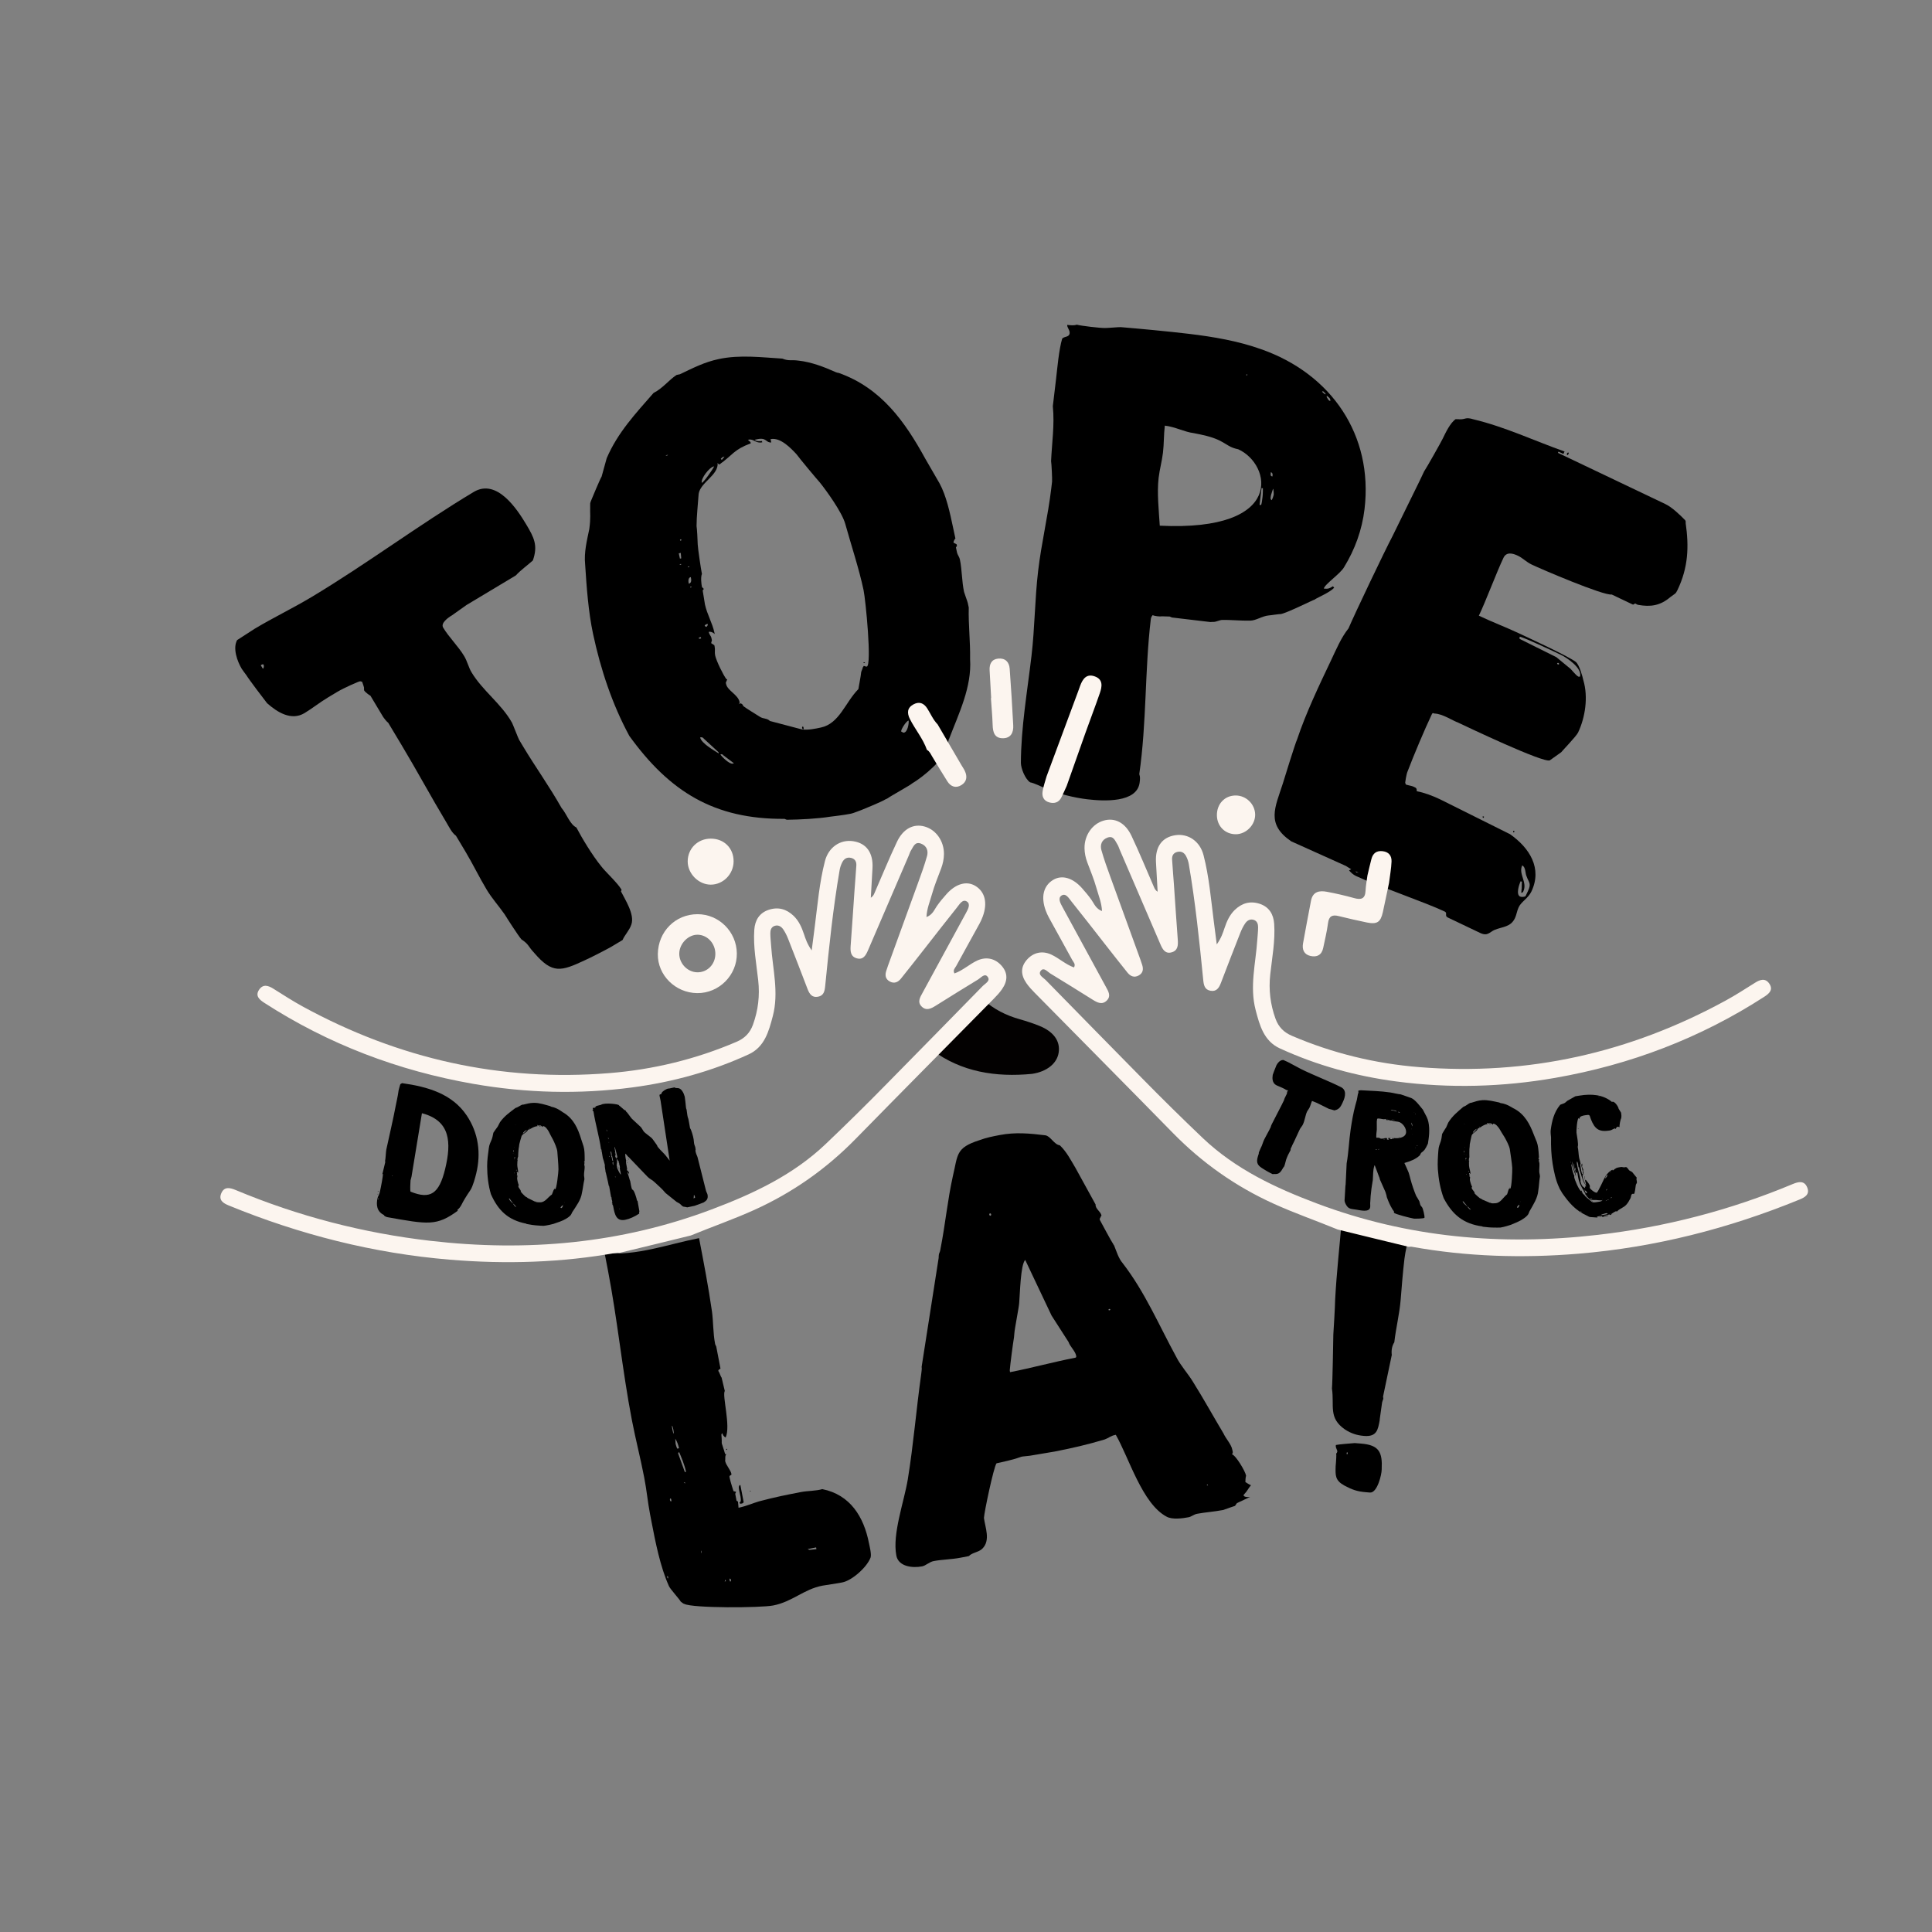 <?xml version="1.0" encoding="utf-8"?>
<!-- Generator: Adobe Illustrator 26.3.1, SVG Export Plug-In . SVG Version: 6.00 Build 0)  -->
<svg version="1.1" id="Calque_1" xmlns="http://www.w3.org/2000/svg" xmlns:xlink="http://www.w3.org/1999/xlink" x="0px" y="0px"
	 viewBox="0 0 532.35 532.35" style="enable-background:new 0 0 532.35 532.35;" xml:space="preserve">
<rect x="0" y="0" width="532.35" height="532.35" fill="#808080" stroke="none"/>
<style type="text/css">
	.st0{fill:#FCF5EF;}
	.st1{clip-path:url(#SVGID_00000036249261830761898640000014010910507511219903_);fill:#EA5328;}
	.st2{clip-path:url(#SVGID_00000036249261830761898640000014010910507511219903_);}
	.st3{clip-path:url(#SVGID_00000003091231158790797680000001418730825864678034_);fill:#EA5328;}
	.st4{clip-path:url(#SVGID_00000003091231158790797680000001418730825864678034_);}
	.st5{fill:#EA5328;}
	.st6{fill:#030101;}
	.st7{clip-path:url(#SVGID_00000095332551566119140780000014524605789489889468_);fill:#EA5328;}
	.st8{clip-path:url(#SVGID_00000098929201615180625070000015688757105707131795_);fill:#EA5328;}
	.st9{clip-path:url(#SVGID_00000098929201615180625070000015688757105707131795_);}
	.st10{clip-path:url(#SVGID_00000098929201615180625070000015688757105707131795_);fill:#FCF5EF;}
	.st11{stroke:#000000;stroke-miterlimit:10;}
</style>
<g>
	<path d="M139.07,251.97c-1.6-2.3-3.51-4.41-4.95-6.8c-2.11-3.51-3.8-7.06-5.9-10.57l-2.58-4.31c-1.15-0.83-1.85-2.36-2.62-3.64
		c-4.31-7.19-8.1-14.24-12.41-21.43l-3.64-6.07c-0.35-0.22-1.18-1.25-1.37-1.56l-3.54-5.91c-0.25-0.06-1.5-1.05-1.69-1.37
		c-0.1-0.16-0.06-0.83-0.06-0.83c-0.13-0.58-0.54-1.63-0.54-1.63l-0.51-0.13c-0.26-0.06-4.53,1.85-6.29,2.9l-2.55,1.53
		c-2.24,1.34-4.44,3.09-6.51,4.34c-3.67,2.2-7.53-0.26-10.31-2.72c-0.93-1.18-5.01-6.55-5.78-7.82c-0.1-0.16-0.92-1.18-1.21-1.66
		c-1.24-2.08-2.52-5.65-1.27-7.92c0.8-0.48,4.06-2.65,4.85-3.13c5.11-3.06,10.51-5.65,15.62-8.71
		c15.33-9.19,29.54-19.88,44.71-28.97c6.39-3.83,11.97,4.76,14.46,8.91c2.2,3.67,3.29,5.84,1.85,9.96
		c-1.41,1.28-3.39,2.68-4.69,4.12l-13.57,8.14c-0.32,0.19-3.64,2.62-3.96,2.81c-1.12,0.67-3.26,2.17-2.49,3.45
		c1.63,2.71,4.15,5.11,5.78,7.83c0.86,1.44,1.24,3.16,2.01,4.44c3.06,5.11,8.27,8.72,11.17,13.92c0.19,0.32,1.75,4.37,1.95,4.69
		l1.05,1.76c3.54,5.91,7.18,10.89,10.66,17.05c1.37,1.56,2.27,4.5,4.08,5.37c1.56,2.97,4.34,7.6,6.83,10.67
		c1.12,1.5,4.44,4.5,5.58,6.42c0.1,0.16-0.13,0.51-0.13,0.51c1.18,2.33,3.83,6.39,2.87,9.13c-0.54,1.63-1.79,2.81-2.43,4.28
		l-3.19,1.91c-0.8,0.48-5.94,3.13-7.15,3.64c-6.61,3.09-8.97,3.86-14.01-2.02c-1.82-1.95-1.34-2.24-3.54-3.74
		C142.77,257.78,139.74,253.08,139.07,251.97z M72.43,184.26c0.32-0.19,0.35-0.86,0.16-1.18c0,0-0.26-0.06-0.42,0.03l-0.32,0.19
		L72.43,184.26z"/>
	<path d="M173.41,202.78c-4.71-8.7-7.9-18.3-10-28.13c-1.28-6.01-1.77-12.76-2.18-19.14c-0.34-3.35,0.5-6.58,1.15-9.76
		c0.43-3.33,0.17-3.65,0.24-6.9c-0.04-0.18,0.21-0.81,0.21-0.81c0.25-0.62,2.51-6.06,2.94-6.72l1.4-5.06
		c3.05-7.12,8.02-12.37,12.91-17.98c2.58-1.31,4.19-3.56,6.36-4.97l0.91-0.19c3.63-1.73,6.71-3.34,10.72-4.19
		c5.83-1.24,11.9-0.45,17.49-0.12c1.87,0.74,2.34,0.26,4.5,0.56c3.51,0.39,7.03,1.74,10.19,3.16c0,0,0.62,0.25,0.81,0.21
		c11.74,4.16,18.28,13.42,23.89,23.64l3.92,6.78c1.87,3.41,2.88,8.14,3.73,12.15l0.66,3.09c-0.18,0.04-0.57,0.88-0.53,1.07
		c0.04,0.18,0.84,0.39,0.88,0.57l0.08,0.36l-0.29,0.44l0.27,1.27c0.19,0.91,0.64,1.2,0.83,2.11c0.58,2.73,0.51,5.98,1.14,8.89
		c0.08,0.36,0.95,2.65,1.02,3.02l0.27,1.27c-0.12,4.78,0.45,9.23,0.37,14.2c0.5,7.7-3.09,14.94-5.78,21.98
		c-0.18,0.04-0.38,1.79-0.63,2.42c-0.65,3.18-6.47,8.04-9.51,9.83c-0.47,0.48-6.09,3.58-6.74,4.1c0,0-0.51,0.3-0.69,0.34
		c-0.83,0.56-5.55,2.52-6.61,2.93c-0.18,0.04-2.11,0.83-2.65,0.95l-0.36,0.08c-1.64,0.35-5.54,0.8-5.54,0.8
		c-3.5,0.56-8.21,0.8-12,0.85l-0.62-0.25C196.78,225.78,184.49,218.12,173.41,202.78z M198.05,207.61l-0.08-0.36
		c0,0-2.85-2.63-4.03-3.71c-0.26-0.33-0.48-0.47-1.03-0.35C193.27,204.83,196.72,206.75,198.05,207.61z M187.34,155.65l0.36-0.08
		l-0.04-0.18l-0.36,0.08L187.34,155.65z M201.88,210.41l0.36-0.08l-2.95-2.23c-0.04-0.18-0.44-0.29-0.44-0.29l-0.36,0.08
		C198.79,208.41,200.97,210.61,201.88,210.41z M187.35,153.93l0.36-0.08l-0.13-1.5l-0.55,0.12L187.35,153.93z M192.64,176.03
		l0.55-0.12l-0.08-0.36l-0.55,0.12L192.64,176.03z M189.78,160.84c0.91-0.19,0.68-1.29,0.56-1.83
		C189.61,159.16,189.62,160.11,189.78,160.84z M187.4,148.78c0.08,0.36,0.26,0.32,0.36-0.08
		C187.72,148.52,187.18,148.64,187.4,148.78z M190.19,161.89l0.36-0.08l-0.04-0.18l-0.36,0.08L190.19,161.89z M189.58,156.31
		l0.36-0.08l-0.04-0.18l-0.36,0.08L189.58,156.31z M183.78,125.57l0.32-0.26l-0.73,0.16L183.78,125.57z M194.61,172.75
		c0.32-0.26,0.47-0.48,0.39-0.84c-0.36,0.08-0.73,0.16-0.83,0.56L194.61,172.75z M221,201c1.75,0.2,3.58-0.19,5.21-0.54
		c5.1-1.09,6.7-6.95,10.31-10.58c0.07-0.58,0.72-3.77,0.75-4.54c-0.04-0.18,0.5-1.25,0.46-1.43l0.29-0.44c0,0,0.62,0.25,0.81,0.21
		c1.46-0.31-0.31-18.4-0.89-21.13c-1.24-5.83-3.37-12.22-5.02-18.15c-0.88-3.24-5.19-9.17-7.01-11.45
		c-0.74-0.79-5.86-6.94-6.42-7.77c-1.48-1.59-4.44-4.76-7.17-4.18l0.19,0.91c-1.49,0.13-1.26-1.44-3.81-0.9l-0.73,0.16
		c0.3,0.51,1.61,0.42,1.98,0.34l0.08,0.36c-1.82,0.39-2.31-1.03-3.77-0.72l-0.18,0.04l0.7,0.61l0.08,0.36
		c-4.76,1.78-4.85,3.13-8.65,5.84c-0.22-0.14-0.44-0.29-0.48-0.47c0.34,3.35-4.75,5.39-5.22,8.54c-0.18,2.7-0.58,6.21-0.58,8.88
		c0.12,0.55,0.31,4.12,0.32,5.07c0.05,1.13,0.89,6.85,1.16,8.13c-0.39,0.84-0.15,2.89,0.01,3.61l0.48,0.47
		c0.04,0.18-0.29,0.44-0.29,0.44c0.16,0.73,0.48,3.13,0.63,3.86c0.58,2.73,2.04,5.09,2.62,7.82l0.08,0.36
		c-0.48-0.47-1.1-0.72-1.65-0.6c0.19,0.91,0.6,1.01,0.75,1.74l0.12,0.55l-0.21,0.81l0.88,0.57l0.08,0.36
		c0.19,0.91-0.05,1.53,0.14,2.44c0.35,1.64,2.34,5.59,3.11,6.57c0,0,0.18-0.04,0.22,0.14l-0.14,0.22l-0.25,0.62l0.08,0.36
		c0.39,1.82,3.29,2.92,3.71,4.92l0.04,0.18l-0.29,0.44c0.47-0.48,1.13-0.05,1.25,0.49c0.7,0.61,3.98,2.58,4.64,3.01
		c0.88,0.57,1.98,0.34,2.72,1.13L221,201z M193.37,133.04c0.55-0.12,3.02-3.69,3.41-4.53l-0.18,0.04
		C195.5,128.78,193.09,131.77,193.37,133.04z M198.87,126.73l0.76-0.92l-0.36,0.08c-0.18,0.04-0.65,0.52-0.65,0.52L198.87,126.73z
		 M221.37,200.92c-0.36,0.08-0.52-0.65-0.16-0.73C221.39,200.16,221.55,200.88,221.37,200.92z M238.22,182.67
		c-0.36,0.08-0.44-0.29-0.04-0.18C238.36,182.45,238.4,182.63,238.22,182.67z M248.36,201.63c0.18-0.04,0.44,0.29,0.62,0.25
		l0.18-0.04c0.91-0.19,1.35-2.57,1.2-3.3c-0.73,0.16-2.12,2.55-2.04,2.91L248.36,201.63z M250.53,197.55
		c0.04,0.18,0.22,0.14,0.18-0.04C250.86,197.29,250.49,197.37,250.53,197.55z M251.24,195.5l0.18-0.04l-0.08-0.36l-0.18,0.04
		L251.24,195.5z"/>
	<path d="M289.67,134.57l0.22-1.85c0.07-0.55-0.15-5.08-0.27-5.66c0.22-5.03,1-10,0.48-15.13l0.9-7.58
		c0.31-2.59,0.76-7.97,1.68-11.05c0.64-0.67,1.91-0.34,2.05-1.45c0.11-0.92-0.75-1.59-0.66-2.33c0.92,0.11,1.85,0.22,2.63-0.06
		c1.09,0.32,6.45,0.95,7.77,0.92c0.37,0.04,3.97-0.28,4.34-0.24c5.2,0.43,12.98,1.16,18.72,1.84c6.84,0.81,13.64,1.99,19.93,4.23
		c19.44,6.8,30.94,23.72,28.53,44.05c-0.68,5.73-2.63,11.12-5.64,16.02c-0.96,1.76-5.44,4.79-5.57,5.9c1.11,0.13,1.5-0.01,2.51-0.64
		l0.33,0.41c-1.28,1.35-4.23,2.5-5.45,3.29c-0.19-0.02-7.76,3.77-9.28,3.96c-0.37-0.04-3.04,0.39-3.23,0.37
		c-1.89,0.15-3.55,1.45-5.23,1.44c-2.63,0.06-5.41-0.26-7.85-0.18c-0.19-0.02-1.75,0.54-1.94,0.52c-0.19-0.02-1.13,0.05-1.13,0.05
		l-10.54-1.25c-0.19-0.02-0.53-0.25-0.72-0.27c-0.19-0.02-1.87-0.03-2.06-0.06c-0.58,0.12-2.06-0.06-2.59-0.31
		c-0.44,0.51-0.48,0.88-0.52,1.25c-1.66,14.05-1.11,28.36-3.16,42.55c0.28,0.78,0.22,1.34,0.11,2.26
		c-0.68,5.73-9.99,5.19-14.42,4.67c-3.7-0.44-7.7-1.47-11.29-2.83c-0.35-0.23-3.54-1.73-4.47-1.84c-1.39-0.91-2.54-3.86-2.55-5.36
		c0.03-9.74,1.79-19.85,2.92-29.46c0.92-7.76,0.91-15.64,1.83-23.4C286.95,149.62,288.75,142.33,289.67,134.57z M319.57,144.85
		c34.86,1.69,30.69-16.99,21.61-21.06c-2.38-0.47-2.85-1.27-5.33-2.5c-2.13-1-4.51-1.47-6.89-1.94c-2.59-0.31-5.05-1.72-8-2.07
		c-0.31,2.59-0.22,5.03-0.51,7.44c-0.28,2.4-0.92,4.58-1.2,6.98C318.77,135.76,319.31,140.7,319.57,144.85z M343.43,103.25
		c-0.04,0.37,0.14,0.39,0.19,0.02C343.82,103.11,343.45,103.06,343.43,103.25z M347.06,139.11l0.37,0.04
		c0.19,0.02,0.36-1.46,0.4-1.83l0.07-0.55c0.09-0.74,0.08-2.24,0.08-2.24l-0.37-0.04L347.06,139.11z M350.61,131.28l0.02-0.19
		c0.04-0.37,0.09-0.74-0.45-0.99l-0.04,0.37C350.1,130.84,350.05,131.21,350.61,131.28z M350.4,137.82
		c0.23-0.35,0.52-1.25,0.55-1.44c0.04-0.37-0.01-1.5-0.17-1.71c-0.02,0.19-0.57,1.62-0.61,1.99l-0.04,0.37
		C350.09,137.22,350.05,137.59,350.4,137.82z M365.1,108.62l0.19,0.02c0.02-0.18-0.49-0.62-0.49-0.62s-0.16-0.21-0.35-0.23
		c0,0-0.02,0.18-0.21,0.16C364.42,107.98,364.91,108.6,365.1,108.62z M366.56,110.48c0.09-0.74-0.44-0.99-0.96-1.43l-0.04,0.37
		C365.89,109.84,366.01,110.42,366.56,110.48z"/>
	<path d="M355.78,231.82c-7-4.78-4.42-9.33-2.3-15.94c0.39-1.26,3.37-10.97,3.93-12.15c2.44-7.29,6.05-14.85,9.41-21.91
		c1.36-2.86,2.72-6.13,4.75-8.67c1.67-3.94,10.09-21.59,12.1-25.37c0.56-1.18,6.9-14.04,7.38-15.04l1.36-2.86
		c0.65-0.93,4.68-8.08,5.16-9.09c0.72-1.51,2.08-4.37,3.56-5.31c0.17,0.08,0.83-0.02,1,0.06c1.83,0.05,1.57-0.7,3.91,0.01
		c8.7,2.09,16.6,5.85,25.06,8.86l-0.32,0.67l-1.34-0.64l-0.16,0.34l29.58,14.1c1.85,0.88,3.97,2.92,5.5,4.48l0.09,0.25
		c0,0,0.09,0.25,0.01,0.42c0.96,6.64,0.73,12.31-2.23,18.53c-0.56,1.18-0.65,0.93-1.96,1.95c-2.79,2.38-5.45,2.77-8.87,2.16
		c-0.92-0.23-0.51-0.66-1.42-0.06l-5.88-2.8c-2.24,0.37-19.54-7.04-22.05-8.25c-1.51-0.72-2.45-1.79-3.79-2.43
		c-1.51-0.72-3.19-1.11-3.99,0.57c-1.92,4.03-4.85,11.92-6.78,15.95c3.7,1.76,7.72,3.27,11.42,5.03c2.52,1.2,13.02,6,15.3,7.71
		c1.02,0.9,1.82,3.96,2.09,5.12c1.34,4.56,0.52,10.15-1.48,14.35c-0.48,1.01-4.57,5.25-4.65,5.42l-3.12,2.22
		c-1.65,0.86-22.99-9.31-25.18-10.35c-1.59-0.55-4.38-2.5-6.63-2.54c-0.5-0.24-0.58-0.07-0.74,0.26
		c-1.92,4.03-5.03,11.42-6.62,15.61c-0.4,0.84-0.69,3.18-0.69,3.18l0.17,0.5c0.34,0.16,1.67,0.39,2.01,0.55l0.5,0.24
		c0.34,0.16,0.5,0.24,0.52,1.07c2.09,0.38,4.52,1.33,6.2,2.13l0.34,0.16c1.68,0.8,17.48,8.75,19.16,9.55
		c5.4,3.81,8.92,9.41,5.88,15.79c-0.88,1.85-2.78,2.8-3.5,4.31c-0.48,1.01-0.62,2.18-1.03,3.02c-1.2,2.52-3.37,2.31-5.68,3.27
		c-1.32,0.61-1.88,1.78-3.9,0.82l-8.91-4.25c-1.01-0.48-0.02-1.25-0.86-1.65c-5.21-2.48-19.38-7.38-24.42-9.78
		c-0.84-0.4-1.26-0.81-1.95-1.55l0.58-0.34c-0.34-0.16-1.26-0.81-1.43-0.89L355.78,231.82z M373.76,240.39l0.58,0.07l-0.84-0.4
		L373.76,240.39z M431.89,125.39c-0.34-0.16-0.02-0.83,0.32-0.67C432.38,124.8,432.05,125.47,431.89,125.39z M418.68,176.02
		c0.17,0.08,9.83,4.89,10.17,5.06l3.55,2.93c0.5,0.24,1.7,2.05,2.55,2.45l0.41-0.01c0.71-2.34-3.68-5.26-5.19-5.98
		c-1.18-0.56-10.08-4.81-11.42-5.03C418.67,175.6,418.76,175.85,418.68,176.02z M408.53,225c0.08-0.17,0.58,0.07,0.34,0.16
		C408.71,225.5,408.54,225.42,408.53,225z M429.05,182.82c0.09,0.25,0.26,0.33,0.5,0.24C429.72,182.72,429.21,182.48,429.05,182.82z
		 M416.93,229.01c0.08-0.17,0.58,0.07,0.34,0.16C417.11,229.5,416.94,229.42,416.93,229.01z M418.85,247.04
		c0.34,0.16,1.17,0.14,1.5-0.11l0.64-1.34c1.04-2.19,0.29-2.34-0.33-4.07c-0.43-0.82-0.21-2.58-1.22-3.06
		c-1.12,2.35,1.5,4.64,0.3,7.16l-0.08,0.17c0,0-0.33,0.26-0.5,0.18c0.08-0.17,0.06-1,0.14-1.17c-0.01-0.42,0.05-1.83,0.05-1.83
		l-0.34-0.16C418.54,243.8,417.68,246.48,418.85,247.04z"/>
	<path d="M369.74,335.95c-0.61,7.34-1.45,14.66-1.84,22.02c-0.05,2.3-0.46,9.19-0.51,9.73c-0.05,2.3-0.2,12.74-0.38,14.9
		c0.7,4.81-1.05,8.06,3.58,11.28c1.68,1.08,3.26,1.62,5.29,1.78c3.51,0.28,3.8-1.73,4.28-4.27c0.01-0.14,0.02-0.27,0.03-0.4
		c0.03-0.4,0.59-4.02,0.64-4.56c0.21-0.93,0.47-0.78,0.26-1.61l2.41-11.48c-0.17-1.24,0.07-2.57,0.69-3.47
		c0.46-4.03,1.45-7.89,1.76-11.8c0.3-3.78,0.59-7.42,1.03-11.18c0.28-2.25,0.82-4.27,1.25-6.45
		C381.68,340.16,375.26,339.01,369.74,335.95z"/>
	<path d="M375.04,397.77l-1.75-0.14c-0.82,0.07-4.37,0.33-5.2,0.53l-0.02,0.27c-0.04,0.54,0.45,1.12,0.42,1.53
		c-0.01,0.14-0.18,0.53-0.31,0.52c0.1,0.42-0.05,2.3-0.07,2.57c-0.02,0.27-0.05,0.67-0.08,0.94c-0.07,2.57-0.18,3.92,2.42,5.35
		c2.08,1.12,3.53,1.64,5.96,1.83c0.41,0.03,0.81,0.06,1.08,0.09c2.02,0.16,3.25-5.03,3.23-6.39
		C380.95,400.14,380.02,398.17,375.04,397.77z M371.14,400.71c-0.13-0.01-0.09-0.55,0.04-0.54
		C371.45,400.19,371.41,400.73,371.14,400.71z"/>
	<g>
		<path d="M203.75,414.07c0.03,0.16,0.23,0.29,0.39,0.26l0.33-0.06c0.16-0.03,0.47-0.26,0.43-0.42l-0.9-4.68
			C202.68,409.43,205.01,413.49,203.75,414.07z"/>
		<path d="M239.44,425.23c-1.4-7.25-5.17-13.38-12.86-14.91c-1.79,0.52-4.04,0.45-5.86,0.8c-3.98,0.77-6.96,1.35-11.54,2.56
			c-1.79,0.52-3.69,1.38-5.68,1.77c-0.06-0.32-0.08-1.32-0.15-1.65c0,0-0.23-0.29-0.39-0.26l-0.37-1.93l0.24-0.55l-0.72-0.19
			c0,0-0.83-2.52-1.05-3.64l-0.06-0.32c-0.09-0.48,0.63-0.29,0.54-0.77c-0.22-1.13-1.49-2.39-1.71-3.52l-0.03-0.16
			c0.13-0.19-0.12-1.49,0.35-1.74l-0.36-0.1c0,0-0.54-1.9-0.89-2.84l-0.03-0.16c0.04-0.68-0.07-2.16-0.1-2.32
			c0,0,0.1-0.35,0.27-0.38c0.06,0.32,0.35,0.94,0.91,1.16c1.46-3.13-1.02-11.51-0.24-12.83c-0.09-0.48-0.79-3.19-0.88-3.68
			c-0.2-0.13-0.64-1.55-0.84-1.68l-0.06-0.32c0.13-0.19,0.6-0.45,0.6-0.45l-1.18-6.13c0,0-0.26-0.45-0.29-0.61l-0.03-0.16
			c-0.56-2.9-0.46-5.93-0.85-8.86c-0.99-6.83-2.28-13.59-3.56-20.2c-8.62,1.68-17.28,4.97-26.03,4.1l0.89,4.59
			c2.68,13.86,4,27.82,6.65,41.53c1.03,5.32,2.39,10.57,3.38,15.73c0.69,3.55,0.98,6.84,1.6,10.06c0.12,0.64,0.22,1.13,0.34,1.77
			c1.15,5.97,2.46,12.74,4.88,18.12c0.32,0.77,2.93,3.61,3.22,4.23c0.2,0.13,0.82,0.68,0.98,0.64c2.3,1.23,21.03,1.12,24.51,0.45
			c5.31-1.03,8.42-4.47,13.56-5.46c0.5-0.1,4.34-0.67,4.67-0.74l0.83-0.16c2.65-0.51,6.77-4.15,7.79-6.86
			C240.2,428.26,239.53,425.72,239.44,425.23z M184.04,434.93c-0.16,0.03-0.32-0.77-0.12-0.64
			C184.08,434.26,184.18,434.74,184.04,434.93z M184.93,413.69c-0.33,0.06-0.49-0.74-0.16-0.81
			C184.94,412.85,185.09,413.66,184.93,413.69z M185.62,395c-0.11,0.35-0.67-2.55-0.41-2.1C185.41,393.03,185.72,394.64,185.62,395z
			 M186.21,398.06l-0.06-0.32c-0.03-0.16-0.05-1.16-0.08-1.32c0.49,0.74,0.87,1.84,1.03,2.64l-0.5,0.1
			C186.59,399.16,186.27,398.38,186.21,398.06z M188.4,408.5l0.33-0.06l0.06,0.32L188.4,408.5z M188.7,405.61l-1.86-5.16l0.27-0.38
			c0.61,1.39,1.57,3.71,1.92,5.48L188.7,405.61z M193.23,427.3l0.12,0.64C193.19,427.98,193.04,427.18,193.23,427.3z M199.68,435.76
			l0.24-0.55l0.09,0.48L199.68,435.76z M201.24,435.79c-0.16,0.03-0.32-0.77-0.16-0.81C201.41,434.92,201.57,435.73,201.24,435.79z
			 M223.11,427.05c-0.16,0.03-0.56-0.22-0.56-0.22l2.32-0.45l0.09,0.48C224.63,426.92,223.27,427.02,223.11,427.05z"/>
		<path d="M193.87,437.72c0.16-0.03,0.1-0.36-0.06-0.32C193.64,437.43,193.73,437.91,193.87,437.72z"/>
		<path d="M192.84,427.04c0.16-0.03,0.13-0.19-0.03-0.16C192.45,426.79,192.51,427.11,192.84,427.04z"/>
		<path d="M200.25,399.53c-0.16,0.03-0.23-0.29-0.06-0.32C200.35,399.17,200.42,399.49,200.25,399.53z"/>
		<path d="M206.76,410.98c-0.17,0.03-0.23-0.29-0.03-0.16C206.89,410.79,206.93,410.95,206.76,410.98z"/>
		<path d="M307.12,395.43c-0.99,0.19-1.73,0.84-2.69,1.19c-4.55,1.38-9.16,2.44-13.8,3.34c-1.16,0.22-5.83,0.96-6.83,1.15
			c-0.33,0.06-1.69,0.16-2.02,0.22l-0.33,0.06l-1.13,0.38c-0.8,0.32-4.75,1.25-5.74,1.44c-0.81,1.16-3.4,13.53-3.46,15.05
			c0.33,2.61,1.88,6.16-0.43,8.45c-1,1.03-2.73,1.03-3.73,2.06l-2.32,0.45c-2.49,0.48-5.07,0.48-7.39,0.93
			c-1.16,0.22-2.17,1.26-3.16,1.45c-2.65,0.51-6.52,0.09-7.11-2.97c-1.15-5.97,2.13-14.79,3.16-21.01
			c1.57-9.67,2.32-19.18,3.69-28.97c0.04-0.68,0.25-1.39,0.12-2.03l4.69-30.01c0.02-1.68,0.31-1.06,0.53-2.61
			c1.3-6.61,1.91-13.25,3.38-19.89c1.43-5.96,0.72-7.83,7.36-9.95c1.93-0.71,3.59-1.03,5.58-1.41c4.31-0.83,8.34-0.44,12.57,0.08
			c1.42,0.23,2.39,2.55,3.97,2.75c1.9,1.81,3.03,4.1,4.29,6.19l5.57,10.13c-0.11,1.19,1.4,1.9,1.62,3.03l-0.13,0.19l-0.37,0.74
			l0.06,0.32c0.52,0.9,2.98,5.61,3.69,6.64c0.03,0.16,0.23,0.29,0.26,0.45c0.64,1.55,1.18,3.45,2.29,4.74
			c6.19,8,10.02,17.13,14.81,25.9c1.13,2.29,3.32,4.71,4.58,6.81c2.99,4.77,5.64,9.61,8.43,14.26c0.61,1.39,2.11,2.94,2.4,4.39
			c0.06,0.32,0.35,0.94-0.08,1.35c1.09,0.29,3.65,4.65,3.87,5.78l0.03,0.16c-0.13,0.19-0.22,1.55-0.19,1.71
			c0.2,0.13,1.18,0.77,1.54,0.87c-0.98,1.19-0.78,1.32-1.92,2.55l-0.14,0.19c0.12,0.64,1.48,0.55,1.82,0.49l-3.63,1.7l-0.54,0.77
			c-0.17,0.03-2.26,0.77-3.22,1.12l-0.17,0.03c-2.32,0.45-4.87,0.61-7.02,1.02c-0.99,0.19-1.56,0.8-2.39,0.96
			c-1.66,0.32-4.51,0.7-6.05-0.17c-6.71-3.55-10.36-16.23-13.99-22.55L307.12,395.43z M278.31,378.09
			c6.13-1.19,11.84-2.79,17.98-3.98c0.33-0.06,0.27-0.39,0.24-0.55c-0.25-1.29-1.69-2.52-2.1-3.78l-4.68-7.29l-7.26-15.32
			c-1.3,1.26-1.44,9.48-1.66,11.86c-0.01,0.84-1.31,7.44-1.32,8.28l-0.11,1.19c-0.25,1.39-1.08,7.74-1.17,9.09L278.31,378.09z
			 M272.91,334.98c0.33-0.06,0.21-0.71-0.12-0.64C272.45,334.4,272.58,335.05,272.91,334.98z M305.45,360.97
			c0.2,0.13,0.36,0.1,0.5-0.1C305.88,360.55,305.38,360.65,305.45,360.97z M332.85,409.36l-0.06-0.32l-0.33,0.06L332.85,409.36z"/>
		<path class="st6" d="M286.32,282.64c-1.74-0.69-3.53-1.28-5.33-1.79c-3.81-1.07-7.18-2.78-10.03-5.37
			c-3.75,5.41-8.89,9.76-14.08,13.91c8.03,5.96,17.42,7.48,27.48,6.51c4.06-0.6,6.89-2.84,7.35-5.87
			C292.19,286.86,290.33,284.24,286.32,282.64z"/>
	</g>
	<path class="st11" d="M348.13,315.93c0.24-0.59,0.41-1.21,0.69-1.78c0.41-0.83,0.88-1.59,1.3-2.43l0.51-1.02
		c0.02-0.32,0.22-0.64,0.37-0.95c0.84-1.71,1.73-3.3,2.57-5l0.71-1.44c0-0.09,0.09-0.38,0.13-0.45l0.69-1.4
		c-0.02-0.06,0.02-0.42,0.05-0.49c0.02-0.04,0.15-0.11,0.15-0.11c0.09-0.1,0.24-0.3,0.24-0.3l-0.04-0.11
		c-0.02-0.06-0.91-0.64-1.33-0.85l-0.61-0.3c-0.53-0.26-1.14-0.47-1.63-0.71c-0.87-0.43-0.88-1.47-0.75-2.3
		c0.11-0.32,0.64-1.76,0.79-2.06c0.02-0.04,0.11-0.32,0.17-0.44c0.24-0.49,0.77-1.18,1.36-1.22c0.19,0.09,1,0.45,1.19,0.54
		c1.21,0.6,2.37,1.31,3.58,1.91c3.64,1.8,7.43,3.2,11.03,4.99c1.52,0.75,0.56,2.87,0.07,3.86c-0.43,0.87-0.71,1.35-1.68,1.58
		c-0.42-0.11-0.93-0.32-1.36-0.39l-3.22-1.6c-0.08-0.04-0.95-0.37-1.02-0.41c-0.27-0.13-0.81-0.36-0.96-0.05
		c-0.32,0.64-0.47,1.42-0.79,2.06c-0.17,0.34-0.45,0.63-0.6,0.93c-0.6,1.21-0.65,2.65-1.29,3.84c-0.04,0.08-0.62,0.87-0.66,0.95
		l-0.21,0.42c-0.69,1.4-1.2,2.71-1.95,4.13c-0.13,0.45-0.58,0.99-0.52,1.44c-0.38,0.66-0.92,1.76-1.2,2.61
		c-0.15,0.4-0.32,1.4-0.54,1.86c-0.02,0.04-0.11,0.04-0.11,0.04c-0.3,0.51-0.75,1.52-1.39,1.67c-0.38,0.1-0.76,0-1.12,0.06
		l-0.76-0.38c-0.19-0.09-1.33-0.75-1.57-0.92c-1.4-0.88-1.84-1.24-1.34-2.93c0.15-0.59,0.26-0.53,0.28-1.14
		C347.47,317.35,348,316.19,348.13,315.93z M352.89,294.88c0.08,0.04,0.21-0.04,0.25-0.11c0,0-0.02-0.06-0.06-0.08l-0.08-0.04
		L352.89,294.88z"/>
	<path d="M380.01,324.3c-0.39-0.99-1.19-3.17-1.19-3.17l-0.1-0.01c-0.07,0.14-0.23,0.9-0.25,1.04l-0.01,0.1
		c-0.14,0.91-0.12,2.14-0.19,2.91c-0.05,0.34-0.43,2.54-0.42,2.78c-0.16,1.06-0.22,2.13-0.27,3.15c-0.09,0.58,0.04,1.04-0.04,1.56
		c-0.22,1.49-2.77,0.81-3.78,0.66c-1.78-0.27-2.33-0.15-3.11-1.84c-0.11-0.26-0.2-0.62-0.15-0.95l0.22-3.74l0.06-0.38l0.28-5.84
		c0.56-3.1,0.65-6.33,1.11-9.4c0.33-2.21,0.71-4.45,1.28-6.58c0.02-0.14,0.41-1.41,0.43-1.55c0.04-0.24,0.26-1.43,0.3-1.67
		c0.01-0.05,0.08-0.19,0.12-0.18l0.01-0.05c0.03-0.19-0.05-0.3-0.03-0.45l0.03-0.19l0.7-0.09l0.1,0.01c2.67,0.15,5.41,0.22,7.95,0.6
		c1.01,0.15,1.95,0.44,2.91,0.53l2.47,0.86c1.14,0.27,2.09,1.44,3.62,3.34l1.03,1.97c0.87,1.7,0.83,4.29,0.54,6.21l-0.18,1.2
		c-0.26,0.45-0.38,0.88-0.69,1.32c-0.28,0.55-0.54,0.65-0.83,0.95c0,0-0.06,0.09-0.11,0.08c-0.37,0.19-0.38,0.58-0.62,0.89
		c-1.19,1.1-2.64,1.62-4.18,2.07l-0.05,0.04l0.04,0.06c0.37,0.79,0.78,1.69,1.14,2.57c0.1,0.31,0.46,1.54,0.51,1.84
		c0.41,1.53,0.95,3.13,1.57,4.6c0.27,0.48,0.64,0.98,0.86,1.45c0.14,0.36,0.17,0.81,0.36,1.18l0.37,0.45
		c0.26,0.24,0.77,2.42,0.69,2.9c-0.04,0.29-2.79,0.27-2.88,0.26c-0.86-0.13-5.21-1.22-5.5-1.61c-0.05-0.01-0.05-0.35-0.04-0.4
		l-0.37-0.5c-0.75-1.24-1.07-2.02-1.6-3.43c0.01-0.05-0.09-0.41-0.08-0.45c-0.07-0.21-0.3-0.93-0.3-0.98
		c-0.22-0.47-1.32-2.99-1.54-3.47C380.19,324.71,380.12,324.51,380.01,324.3z M382,313.56c0.24,0.04,0.22,0.47,0.32,0.49
		c0.1,0.01,0.35-0.05,0.41-0.13c-0.09-0.06-0.27-0.19-0.25-0.28l0.01-0.05c0.1-0.03,0.49-0.02,0.59-0.01l0.05,0.01
		c0,0,0.04,0.05,0.03,0.1c-0.05-0.01-0.17,0.12-0.22,0.16l0.24,0.04c0.1,0.01,0.49,0.02,0.52-0.17l0.01-0.05
		c0.01-0.05-0.08-0.11-0.08-0.11s0.06-0.04,0.1-0.03c0.1,0.01,0.11,0.26,0.3,0.29l0.04-0.24c1.05,0.16,3.14-0.02,3.36-1.46
		c0.18-1.2-1-2.85-2.2-3.03l-1.34-0.2c-0.05-0.01-0.32-0.15-0.37-0.15c-0.05-0.01-0.45,0.03-0.49,0.02c0,0-0.23-0.13-0.27-0.14
		l-0.1-0.01c-0.05-0.01-0.49,0.02-0.59,0.01l-0.1-0.01c0.01-0.05-0.01-0.25-0.05-0.3l-0.05-0.01c0,0-0.06,0.09-0.11,0.08
		c-0.05-0.01-0.49,0.02-0.59,0.01c-0.44-0.02-1.32-0.34-1.7-0.11l-0.11,0.72l0.01,2.26c-0.01,0.05-0.27,2.12-0.09,2.24
		c0.1-0.03,0.64,0,0.73,0.01l0.05,0.01C380.61,314.04,381.37,313.56,382,313.56z M379.16,316.86c0.11-0.08,0.21-0.12,0.23-0.21
		c0,0-0.29-0.04-0.3,0.05C379.08,316.7,379.12,316.81,379.16,316.86z M379.76,316.8c0.14,0.02,0.21-0.07,0.28-0.2
		C379.89,316.58,379.78,316.66,379.76,316.8z M381.26,313.94l0.1,0.01c0.05,0.01,0.2-0.02,0.2-0.02c-0.04-0.05-0.22-0.13-0.27-0.14
		L381.26,313.94z M382.2,308.34c0.04,0.06,0.18,0.08,0.19,0.03C382.44,308.33,382.2,308.29,382.2,308.34z M382.04,314l0.06-0.09
		l-0.14-0.02L382.04,314z M384.86,306.29c0.02-0.14-0.35-0.25-0.49-0.32l-1.1-0.16l-0.01,0.1c0,0,0.28,0.09,0.47,0.12
		c0.05,0.01,0.25-0.01,0.29,0C384.21,306.04,384.57,306.24,384.86,306.29z M383.73,308.57l0.01-0.1l-0.19-0.03
		C383.59,308.55,383.64,308.55,383.73,308.57z M383.92,308.6l0.05,0.01c0.05,0.01,0.25-0.01,0.4-0.04l-0.14-0.02
		C384.18,308.54,383.94,308.45,383.92,308.6z M385.69,306.61l0.01-0.1c0.01-0.05-0.23-0.13-0.32-0.15l-0.05-0.01
		c-0.05-0.01-0.1,0.03-0.11,0.08C385.36,306.51,385.5,306.58,385.69,306.61z M385.46,313.44c-0.05-0.01-0.03-0.15,0.02-0.14
		C385.57,313.31,385.55,313.45,385.46,313.44z M389.11,310.3l0.05,0.01c0.06-0.38-0.09-0.7-0.3-0.98l-0.01,0.1L389.11,310.3z
		 M389.67,306.56c0.05,0.01,0.06-0.09,0.01-0.1C389.64,306.46,389.62,306.56,389.67,306.56z M388.98,311.17
		c0.06-0.04,0.07-0.14,0.02-0.14C388.96,310.97,388.93,311.16,388.98,311.17z M389.94,307.04c0.1,0.01,0.12-0.13,0.02-0.14
		C389.87,306.89,389.85,307.03,389.94,307.04z M389.13,312.47c0.05,0.01,0.06-0.09,0.01-0.1
		C389.1,312.36,389.08,312.46,389.13,312.47z M390.03,316.33c0.05,0.01,0.07-0.14,0.03-0.19
		C390.01,316.13,389.97,316.37,390.03,316.33z M390.37,315.69l0.19,0.03l0.02-0.14C390.48,315.56,390.38,315.59,390.37,315.69z"/>
	<path d="M397.8,330.14c-0.93-2.52-1.42-5.22-1.61-7.95c-0.11-1.66,0.01-3.5,0.15-5.23c0.04-0.92,0.39-1.75,0.68-2.58
		c0.24-0.88,0.19-0.98,0.33-1.85c0-0.05,0.09-0.21,0.09-0.21c0.09-0.16,0.91-1.53,1.05-1.69l0.57-1.31c1.09-1.8,2.63-3.02,4.16-4.34
		c0.74-0.25,1.26-0.8,1.9-1.09l0.25-0.02c1.04-0.33,1.93-0.64,3.04-0.72c1.61-0.11,3.22,0.33,4.71,0.64
		c0.47,0.27,0.62,0.16,1.19,0.32c0.93,0.24,1.83,0.74,2.62,1.24c0,0,0.16,0.09,0.21,0.09c3,1.57,4.4,4.31,5.52,7.27l0.8,1.97
		c0.37,0.99,0.46,2.3,0.54,3.41l0.06,0.86c-0.05,0-0.19,0.22-0.18,0.27c0,0.05,0.21,0.14,0.22,0.19l0.01,0.1l-0.09,0.11l0.02,0.35
		c0.02,0.25,0.13,0.35,0.14,0.6c0.05,0.76-0.09,1.63-0.04,2.44c0.01,0.1,0.15,0.75,0.16,0.85l0.02,0.35
		c-0.22,1.28-0.23,2.5-0.45,3.83c-0.16,2.09-1.4,3.9-2.4,5.69c-0.05,0-0.17,0.47-0.26,0.63c-0.3,0.83-2.05,1.92-2.93,2.28
		c-0.14,0.11-1.77,0.73-1.97,0.85c0,0-0.15,0.06-0.2,0.06c-0.25,0.12-1.59,0.47-1.89,0.54c-0.05,0-0.6,0.14-0.75,0.15l-0.1,0.01
		c-0.45,0.03-1.52,0-1.52,0c-0.96,0.02-2.24-0.1-3.26-0.23l-0.16-0.09C403.21,337.22,400.19,334.69,397.8,330.14z M404.24,332.39
		l-0.01-0.1c0,0-0.66-0.82-0.94-1.15c-0.06-0.1-0.11-0.14-0.26-0.13C403.06,331.45,403.92,332.1,404.24,332.39z M403.35,318
		l0.1-0.01l0-0.05l-0.1,0.01L403.35,318z M405.17,333.29l0.1-0.01l-0.71-0.71c0-0.05-0.11-0.09-0.11-0.09l-0.1,0.01
		C404.41,332.63,404.91,333.3,405.17,333.29z M403.42,317.54l0.1-0.01l0.02-0.41l-0.15,0.01L403.42,317.54z M404,323.68l0.15-0.01
		l-0.01-0.1l-0.15,0.01L404,323.68z M403.81,319.49c0.25-0.02,0.23-0.32,0.22-0.47C403.83,319.03,403.8,319.29,403.81,319.49z
		 M403.63,316.16c0.01,0.1,0.06,0.1,0.1-0.01C403.73,316.1,403.58,316.11,403.63,316.16z M403.88,319.79l0.1-0.01l0-0.05l-0.1,0.01
		L403.88,319.79z M403.93,318.26l0.1-0.01l0-0.05l-0.1,0.01L403.93,318.26z M403.54,309.77l0.1-0.06l-0.2,0.01L403.54,309.77z
		 M404.65,322.88c0.1-0.06,0.14-0.11,0.14-0.21c-0.1,0.01-0.2,0.01-0.24,0.12L404.65,322.88z M410.67,331.49
		c0.46,0.12,0.97,0.09,1.42,0.05c1.41-0.1,2.07-1.61,3.18-2.45c0.04-0.15,0.34-0.99,0.37-1.19c0-0.05,0.18-0.32,0.18-0.37l0.09-0.11
		c0,0,0.16,0.09,0.21,0.09c0.4-0.03,0.62-4.96,0.57-5.72c-0.11-1.61-0.44-3.42-0.66-5.08c-0.11-0.9-1.05-2.66-1.45-3.35
		c-0.17-0.24-1.31-2.09-1.43-2.34c-0.34-0.48-1.01-1.45-1.77-1.4l0.02,0.25c-0.41-0.02-0.28-0.44-0.99-0.39l-0.2,0.01
		c0.06,0.15,0.42,0.17,0.52,0.17l0.01,0.1c-0.5,0.03-0.58-0.37-0.99-0.34l-0.05,0l0.17,0.19l0.01,0.1c-1.35,0.3-1.42,0.66-2.55,1.24
		c-0.05-0.05-0.11-0.09-0.11-0.14c-0.04,0.91-1.48,1.27-1.73,2.1c-0.15,0.72-0.39,1.65-0.5,2.37c0.01,0.15-0.07,1.12-0.11,1.38
		c-0.03,0.31-0.02,1.88,0,2.23c-0.14,0.21-0.15,0.77-0.14,0.97l0.11,0.14c0,0.05-0.09,0.11-0.09,0.11c0.01,0.2,0.01,0.86,0.02,1.06
		c0.05,0.76,0.35,1.45,0.41,2.2l0.01,0.1c-0.11-0.14-0.27-0.24-0.42-0.22c0.02,0.25,0.12,0.3,0.14,0.5l0.01,0.15l-0.09,0.21
		l0.22,0.19l0.01,0.1c0.02,0.25-0.07,0.41-0.06,0.66c0.03,0.45,0.41,1.59,0.59,1.89c0,0,0.05,0,0.05,0.05l-0.05,0.05l-0.09,0.16
		l0.01,0.1c0.03,0.5,0.77,0.91,0.81,1.46l0,0.05l-0.09,0.11c0.14-0.11,0.31,0.03,0.32,0.18c0.17,0.19,0.97,0.85,1.13,0.99
		c0.22,0.19,0.52,0.17,0.69,0.41L410.67,331.49z M405.84,312.15c0.15-0.01,0.95-0.88,1.09-1.09l-0.05,0
		C406.58,311.09,405.81,311.8,405.84,312.15z M407.56,310.66l0.24-0.22l-0.1,0.01c-0.05,0-0.2,0.11-0.2,0.11L407.56,310.66z
		 M410.77,331.48c-0.1,0.01-0.12-0.2-0.01-0.2C410.81,331.27,410.82,331.48,410.77,331.48z M416,327.22c-0.1,0.01-0.11-0.09,0-0.05
		C416.05,327.16,416.05,327.21,416,327.22z M418,332.7c0.05,0,0.11,0.09,0.16,0.09l0.05,0c0.25-0.02,0.46-0.64,0.45-0.84
		c-0.2,0.01-0.67,0.6-0.66,0.7L418,332.7z M418.74,331.69c0,0.05,0.05,0.05,0.05,0C418.84,331.63,418.74,331.64,418.74,331.69z
		 M419.01,331.16l0.05,0l-0.01-0.1l-0.05,0L419.01,331.16z"/>
	<path d="M440.2,335.46c-0.05,0.01-0.29,0-0.34,0.01l-1.69-0.12c-0.35-0.04-0.58-0.25-0.9-0.39c-3.13-1.41-4.94-3.52-6.87-6.3
		c-0.23-0.5-0.59-0.89-0.77-1.4c-0.97-2.05-1.44-4.34-1.81-6.59c-0.39-2.39-0.48-4.79-0.44-7.25c-0.06-0.68-0.17-1.35-0.09-2.05
		c0.33-2.51,0.92-4.92,2.57-6.9c0.21-0.23,1.03-0.31,1.46-0.68c0.09-0.06,0.56-0.48,0.56-0.48l2.21-1.24l1.2-0.19
		c3.21-0.52,6.39-0.3,8.88,1.75c0.67-0.4,1.8,1.38,1.83,1.87l0.67,1.07l0.05,0.33c0.07,0.43,0.07,0.73,0,1.23
		c-0.18,0.13-0.59,2.11-0.44,2.43c-0.1,0.02-0.26-0.06-0.3-0.05c-0.06-0.04-0.16-0.07-0.21-0.06c-0.33,0.05-0.43,0.36-0.59,0.59
		l-0.1,0.02c0,0-0.06-0.09-0.07-0.14l-0.05,0.01c-0.38,0.06-0.85,0.48-1.38,0.57c-2.92,0.47-4.13-0.31-5.23-3.13
		c-0.43-1.16-0.16-1.3-1.6-1.07c-0.43,0.07-1.63,0.26-1.51,0.98c-0.05,0.01-0.1-0.03-0.1-0.03c-0.05,0.01-0.17-0.12-0.17-0.17
		c-0.44,0.32-0.64,3.64-0.58,4.02c0.11,0.97,0.61,3.14,0.34,3.92c0.22,1.05,0.2,1.83,0.36,2.84c0.09,0.58,0.33,1.13,0.42,1.7
		c0.01,0.05,0.05,0.29-0.1,0.31l0.26,1.63c0.04,0.24,0.24,0.89,0.25,0.94l0.11,0.08c0.22-0.18,0.07-0.75,0.05-0.89
		c-0.07-0.43-0.24-0.85-0.31-1.28c-0.04-0.24-0.04-0.58,0.17-0.76l0.05,0.33c0.04,0.24-0.09,0.36-0.06,0.55
		c0.05,0.33,0.29,0.59,0.34,0.88l0.01,0.05c0.01,0.05-0.11,0.21-0.15,0.27l0.17,0.12l0.03,0.19c0.03,0.19-0.09,0.65-0.27,0.78
		c0.02,0.1,0.04,0.58,0.07,0.73c0.05,0.33,0.54,1.83,0.91,1.97l-0.05-0.29c-0.05-0.29-0.17-0.46-0.22-0.75
		c-0.02-0.14-0.05-0.29,0.14-0.37c0.01,0.05,0.06,0.04,0.06,0.09l0.06,0.04c0.36,0.43,0.98,1.17,1.05,1.65
		c0.02,0.14-0.05,0.3-0.03,0.45c0.06,0.38,1.46,1.43,1.89,1.36c0.38-0.06,1.99-3.81,2.45-4.57c0.35-0.55,1.35-1.64,1.98-1.75
		c0.02,0.1,0.02,0.14-0.06,0.21l0.1-0.02c0.14-0.02,0.43-0.37,0.62-0.44c0.43-0.36,1.01-0.41,1.54-0.5c0.43-0.07,0.61,0.1,1,0.08
		l0.48-0.08c0.2,0.02,0.69,0.62,0.77,0.81c0.08,0.18,0.76,0.42,0.93,0.59c0.36,0.38,0.69,0.92,1.05,1.3
		c0.06,0.04,0.17,0.17,0.18,0.22c0.01,0.05-0.08,0.41-0.07,0.45c0.02,0.1,0.16,0.71,0.13,0.81c0.05,0.29-0.31,0.54-0.31,0.84
		c-0.09,0.36-0.21,2.34-0.54,2.4c-0.1,0.02-0.11-0.08-0.35-0.04c-0.43,0.07-0.4,0.85-0.55,1.17l-0.57,1.03
		c-0.87,1.32-1.17,1.27-2.64,2.2c-0.05,0.01-0.26,0.24-0.3,0.25c-0.05,0.01-0.21,0.23-0.26,0.24c-0.05,0.01-0.21-0.11-0.21-0.11
		c-0.14,0.02-1.09,0.57-1.21,0.69c-0.17,0.17,0.05,0.29-0.29,0.34c-0.14,0.02-0.24,0.04-0.32-0.14c-0.23,0.09-1.23,0.3-1.47,0.34
		l-0.19,0.03l0.02,0.1l1.29-0.21l0.02,0.1l-1.56,0.35c0,0-0.23-0.21-0.29-0.25c-0.1,0.02-0.35-0.04-0.4-0.03
		c-0.14,0.02-0.81,0.18-0.95,0.2C439.98,335.3,440.17,335.27,440.2,335.46z M432.91,320.53l-0.09-0.53
		c-0.05,0.01-0.03,0.1-0.02,0.15C432.81,320.2,432.86,320.49,432.91,320.53z M438.51,331.07c0.35,0.34,0.88,0.25,1.4,0.17
		c0.48-0.08,1.21-0.1,1.64-0.46c-0.39,0.01-0.8-0.07-1.14-0.06c-0.61-0.15-1.62,0.02-1.79-0.15l-0.11,0.22
		c-0.43-0.23-0.86-0.74-1.26-1.12c0.1-0.26-0.51-0.41-0.41-0.72c-0.51-1-1.34-2.19-1.65-3.22c-0.27-0.74-0.47-1.99-0.59-2.75
		l-0.14,0.02c-0.14,0.02-0.06,0.25-0.15,0.27c-0.05,0.01-0.06-0.04-0.1-0.03c-0.27-1.04-0.6-2.21-1.06-3.22l0.04,0.24
		c0.21,1.29,0.83,2.42,1.03,3.62l0.02,0.14c-0.11-0.08-0.21-0.41-0.22-0.46c-0.17-0.42-0.76-2.24-0.91-2.6l-0.12-0.13l-0.04,0.06
		l0.01,0.05c0.16,1.01,0.41,2.19,0.86,3.15c-0.09,0.06-0.07,0.16-0.05,0.3c0.11,0.67,1.32,3.62,1.95,3.86l-0.02-0.14
		c0,0,0.04-0.06,0.09-0.06c0.01,0.05,0.13,0.18,0.13,0.18c0.01,0.05-0.08,0.11-0.08,0.11l-0.04,0.06c0.03,0.19,0.37,0.14,0.26,0.4
		l0.64,0.63c0.01,0.05,0.07,0.14,0.08,0.18C437.02,329.79,438.22,330.82,438.51,331.07z M435.74,333.98l0.05-0.01
		c-0.02-0.1-0.13-0.22-0.28-0.2C435.53,333.91,435.59,334,435.74,333.98z M433.84,321.11l-0.04-0.24c-0.04,0.06-0.08,0.11-0.07,0.16
		C433.74,321.08,433.84,321.11,433.84,321.11z M433.9,321.45c0.1-0.02,0.09-0.06-0.01-0.05C433.84,321.41,433.86,321.5,433.9,321.45
		z M434.24,322.67l-0.07-0.43c-0.02-0.14-0.08-0.48-0.24-0.55l0.05,0.29C434.02,322.21,434.05,322.36,434.24,322.67z M436.34,327.1
		l0.44,0.32l-0.07-0.43c0.1-0.02,0.35,0.04,0.31-0.2c-0.05-0.33-0.46-0.71-0.6-0.98c-0.47-1.05-0.75-2.19-1.12-3.26
		c-0.02-0.1-0.17-0.76-0.2-0.9l-0.16-0.07c-0.03-0.49-0.12-1.06-0.34-1.52l-0.01-0.05c0,0-0.05,0.01-0.04,0.06
		c-0.16,0.22-0.03,0.69,0,0.89c0.23,1.44,0.76,2.87,0.99,4.31l-0.1,0.02C435.55,325.9,435.8,326.79,436.34,327.1z M436.58,327.99
		c0.1-0.02,0.07-0.16-0.02-0.14C436.46,327.86,436.49,328.01,436.58,327.99z M437.3,328.76l-0.02-0.14
		c-0.05-0.29-0.32-0.49-0.6-0.64l0.03,0.19C436.75,328.41,436.92,328.87,437.3,328.76z M437.05,329.68
		c-0.1,0.02-0.12-0.13-0.02-0.14C437.13,329.52,437.15,329.67,437.05,329.68z M437.26,330.34c0.05-0.01,0.03-0.1-0.02-0.1
		C437.14,330.21,437.17,330.4,437.26,330.34z M436.85,326.92c-0.05,0.01-0.07-0.14-0.02-0.14
		C436.97,326.75,436.99,326.89,436.85,326.92z M436.49,323.78c-0.14,0.02-0.17-0.12-0.02-0.14
		C436.51,323.63,436.54,323.77,436.49,323.78z M436.68,324.98c-0.14,0.02-0.17-0.17-0.03-0.19
		C436.7,324.78,436.73,324.97,436.68,324.98z M436.65,324.15c0.01,0.05,0.01,0.39,0.03,0.49l-0.03,0.1l-0.09-0.57L436.65,324.15z
		 M434.87,311.07c-0.1,0.02-0.12-0.13-0.02-0.14C434.94,310.91,434.96,311.05,434.87,311.07z M438.7,330.45
		c-0.04-0.24-0.37-0.19-0.57-0.15C438.18,330.58,438.51,330.48,438.7,330.45z M438.67,330.85l0.17,0.17l-0.05,0.01
		c-0.05,0.01-0.1-0.03-0.1-0.03s-0.06-0.04-0.06-0.09L438.67,330.85z M440.67,335.34c-0.1-0.03,0.66-0.16,0.57-0.09
		C441.16,335.31,440.78,335.37,440.67,335.34z M439.89,327.45c-0.09,0.06-0.11-0.08-0.02-0.1
		C439.92,327.35,439.93,327.45,439.89,327.45z M441.52,334.8c0.53-0.09,1.05-0.17,1.48-0.29c-0.18-0.22-0.24-0.26-0.43-0.23
		c-0.33,0.05-0.84,0.28-1.27,0.35l-0.03,0.15C441.29,334.89,441.52,334.8,441.52,334.8z M441.49,330.39c0.02,0.1,0.11,0.08,0.1-0.02
		C441.58,330.32,441.48,330.34,441.49,330.39z M442.42,330.93l0.1-0.02c0.1-0.02,0.18-0.08,0.17-0.17l-0.01-0.05
		C442.58,330.75,442.5,330.81,442.42,330.93z M442.97,330.69l0.01,0.05c0.1-0.02,0.28-0.1,0.26-0.24
		C443.13,330.51,442.94,330.54,442.97,330.69z M442.58,328l0.01,0.05c0.18-0.08,0.24-0.33,0.22-0.48
		C442.68,327.69,442.55,327.81,442.58,328z M443.9,334.62c0.05-0.01,0.02-0.2-0.03-0.19C443.72,334.45,443.76,334.64,443.9,334.62z
		 M442.33,324.65l0.01,0.05c0.05-0.01,0.04-0.06,0.09-0.06c0.25-0.29,0.49-0.62,0.49-0.92
		C442.63,323.77,442.28,324.31,442.33,324.65z M443.86,330.15c0.14-0.02,0.22-0.18,0.3-0.29l-0.14,0.02
		C443.92,329.9,443.84,330.01,443.86,330.15z M443.68,323l0.19-0.03l-0.02-0.14C443.76,322.85,443.67,322.91,443.68,323z
		 M440.57,302.28c0.14-0.02,0.11-0.22-0.03-0.19C440.49,302.1,440.52,302.29,440.57,302.28z M444.75,310.5l0.1-0.02l-0.02-0.1
		L444.75,310.5z"/>
	<g>
		<path class="st0" d="M368.58,338.78c-5.83-2.4-11.79-4.46-17.55-7.07c-10.53-4.77-19.77-11.28-27.85-19.53
			c-12.65-12.92-25.38-25.74-38.07-38.62c-0.82-0.83-1.62-1.69-2.28-2.64c-1.64-2.37-1.58-4.49,0.07-6.41
			c1.79-2.08,4.28-2.63,6.76-1.49c2.17,1.01,3.95,2.73,6.27,3.55c0.53-0.92-0.17-1.48-0.49-2.07c-2.11-3.88-4.26-7.72-6.38-11.59
			c-0.36-0.65-0.67-1.34-0.93-2.04c-1.37-3.75-0.61-6.82,2.07-8.43c2.38-1.42,5.35-0.62,7.93,2.28c0.93,1.04,1.83,2.11,2.64,3.27
			c0.72,1.02,1.16,2.4,2.88,3.05c-0.11-2.35-0.98-4.35-1.54-6.37c-0.67-2.4-1.65-4.72-2.52-7.06c-0.47-1.26-0.74-2.55-0.76-3.9
			c-0.04-3.57,2.15-6.72,5.32-7.61c3.03-0.86,5.89,0.56,7.61,4.18c2.21,4.66,4.16,9.45,6.22,14.18c0.19,0.44,0.41,0.88,1,1.26
			c-0.15-2.72-0.31-5.45-0.46-8.17c-0.23-4.22,1.67-6.86,5.32-7.41c3.58-0.54,6.8,1.68,7.78,5.48c1.55,5.98,2.04,12.13,2.83,18.24
			c0.25,1.92,0.49,3.84,0.82,6.37c1.25-1.78,1.69-3.17,2.15-4.54c0.61-1.83,1.38-3.56,2.8-4.95c1.98-1.91,4.27-2.56,6.88-1.7
			c2.61,0.86,3.81,2.9,3.99,5.51c0.32,4.68-0.57,9.3-1.08,13.92c-0.47,4.24,0.01,8.28,1.46,12.27c0.83,2.27,2.31,3.74,4.52,4.68
			c11.2,4.8,22.91,7.64,35.02,8.62c29.98,2.43,58.1-3.94,84.45-18.32c2.77-1.51,5.44-3.24,8.12-4.92c1.41-0.89,2.84-1.37,3.94,0.24
			c1.17,1.71-0.07,2.76-1.41,3.63c-17.66,11.41-36.91,18.71-57.58,22.33c-14.54,2.54-29.14,2.93-43.79,0.99
			c-11.13-1.47-21.86-4.42-32.07-9.1c-4.42-2.02-5.58-6.34-6.69-10.58c-1.7-6.5,0.04-12.91,0.46-19.35
			c0.08-1.16,0.22-2.32,0.22-3.48c0-0.85-0.25-1.7-1.19-2.01c-1.02-0.33-1.83,0.18-2.37,0.97c-0.56,0.82-1,1.73-1.36,2.65
			c-1.8,4.57-3.57,9.15-5.32,13.74c-0.52,1.36-1.21,2.47-2.87,2.17c-1.64-0.29-1.87-1.58-2.01-3.01
			c-1.06-10.67-2.16-21.35-3.98-31.92c-0.13-0.73-0.38-1.46-0.72-2.12c-0.5-0.98-1.31-1.49-2.47-1.2c-1.08,0.28-1.47,1.07-1.41,2.07
			c0.14,2.32,0.35,4.64,0.51,6.96c0.35,5.06,0.68,10.13,1.06,15.19c0.11,1.52,0.02,2.96-1.68,3.44c-1.79,0.51-2.51-0.84-3.1-2.2
			c-3.75-8.72-7.5-17.43-11.25-26.15c-0.2-0.46-0.33-0.96-0.6-1.37c-0.65-1-1.05-2.51-2.74-1.89c-1.59,0.59-2.09,1.98-1.67,3.47
			c0.72,2.56,1.63,5.06,2.54,7.56c2.71,7.52,5.45,15.02,8.18,22.53c0.17,0.47,0.32,0.95,0.48,1.42c0.42,1.24,0.3,2.34-0.95,3.02
			c-1.24,0.67-2.28,0.19-3.08-0.81c-2.14-2.66-4.24-5.35-6.35-8.04c-3.03-3.86-6.03-7.76-9.11-11.59c-0.68-0.84-1.52-2.37-2.71-1.59
			c-1.09,0.72-0.28,2.15,0.27,3.17c3.96,7.32,7.94,14.63,11.94,21.94c0.7,1.28,1.54,2.59,0.23,3.85c-1.28,1.23-2.61,0.51-3.86-0.27
			c-3.88-2.43-7.76-4.85-11.68-7.23c-0.78-0.48-1.75-1.75-2.56-0.79c-0.97,1.14,0.59,1.88,1.25,2.55
			c8.83,9.07,17.74,18.07,26.6,27.11c5.48,5.59,11.06,11.08,16.73,16.48c9.02,8.58,20,13.72,31.42,18.02
			c25.06,9.45,50.95,11.71,77.44,8.66c18.57-2.14,36.47-6.79,53.71-14c1.58-0.66,3.2-1.04,4,0.97c0.75,1.89-0.66,2.7-2.13,3.3
			c-19.55,8-39.81,13.17-60.89,14.92c-15.42,1.28-30.79,0.83-46.05-1.93c-0.24-0.04-0.49,0.02-0.74,0.04
			C381.64,341.99,375.11,340.38,368.58,338.78z"/>
		<path class="st0" d="M192.19,251.9c5.91-0.01,10.77,4.83,10.84,10.8c0.08,6.01-4.92,11.01-10.93,10.95
			c-6.01-0.07-10.93-4.95-10.84-10.78C181.36,256.67,186.09,251.91,192.19,251.9z M197.11,262.89c0.03-2.86-2.1-5.24-4.8-5.33
			c-2.58-0.09-5.05,2.35-5.14,5.09c-0.09,2.74,2.18,5.18,4.9,5.26C194.85,267.99,197.08,265.77,197.11,262.89z"/>
		<path class="st0" d="M376.79,241.23c0.36-1.52,0.7-3.04,1.1-4.55c0.42-1.57,1.4-2.34,3.1-2.14c1.74,0.21,2.5,1.31,2.44,2.87
			c-0.08,1.97-0.45,3.92-0.69,5.88c-0.57,2.67-1.11,5.36-1.7,8.03c-0.62,2.79-1.59,3.44-4.43,2.86c-2.61-0.53-5.2-1.14-7.78-1.77
			c-1.72-0.42-2.65,0.01-2.9,1.94c-0.3,2.3-0.85,4.57-1.33,6.85c-0.4,1.93-1.7,2.62-3.51,2.21c-1.79-0.41-2.34-1.78-2.05-3.44
			c0.69-3.93,1.46-7.85,2.2-11.77c0.48-2.53,2.29-2.87,4.35-2.48c2.53,0.47,5.04,1.05,7.52,1.74c1.92,0.53,3.05,0.24,3.16-2.02
			C376.33,244.01,376.61,242.62,376.79,241.23z"/>
		<path class="st0" d="M288.38,213.91c2.89-7.77,5.78-15.54,8.66-23.31c0.2-0.55,0.39-1.1,0.59-1.64c0.7-1.89,1.76-3.41,4.04-2.58
			c2.35,0.85,2,2.82,1.38,4.62c-1.27,3.69-2.68,7.34-3.99,11.02c-1.73,4.84-3.43,9.69-5.14,14.54c-0.48,1.05-0.94,2.11-1.45,3.14
			c-0.7,1.42-1.92,1.79-3.35,1.4c-1.56-0.43-2.08-1.64-1.83-3.09C287.52,216.61,288,215.27,288.38,213.91z"/>
		<path class="st0" d="M255.41,206.62c-1.08-3.09-3.23-5.6-4.69-8.49c-0.83-1.66-0.78-3.08,0.97-4.04c1.6-0.87,2.87-0.36,3.82,1.13
			c0.93,1.47,1.6,3.1,2.84,4.37c2.16,3.71,4.33,7.41,6.5,11.12c0.33,0.57,0.72,1.12,1,1.71c0.74,1.55,0.54,3-0.95,3.91
			c-1.51,0.93-2.92,0.44-3.85-1.02c-1.47-2.3-2.86-4.65-4.27-6.99C256.41,207.7,256.12,206.99,255.41,206.62z"/>
		<path class="st0" d="M202.14,237.38c-0.03,3.5-2.9,6.39-6.32,6.38c-3.36-0.02-6.34-3.04-6.33-6.42c0.01-3.54,2.78-6.27,6.37-6.26
			C199.53,231.08,202.18,233.74,202.14,237.38z"/>
		<path class="st0" d="M273.11,192.36c-0.14-2.57-0.3-5.13-0.43-7.7c-0.08-1.7,0.54-3.01,2.38-3.19c1.92-0.19,3.01,0.94,3.15,2.75
			c0.39,5.21,0.7,10.42,0.98,15.64c0.11,1.98-0.65,3.56-2.87,3.56c-2.28,0-2.74-1.66-2.8-3.61c-0.08-2.48-0.31-4.96-0.48-7.45
			C273.06,192.37,273.08,192.37,273.11,192.36z"/>
		<path class="st0" d="M335.31,224.67c-0.04-3.17,2.16-5.49,5.2-5.48c2.85,0.01,5.26,2.35,5.34,5.19c0.08,2.86-2.45,5.47-5.31,5.49
			C337.58,229.88,335.35,227.67,335.31,224.67z"/>
	</g>
	<path class="st0" d="M190.35,340.43c5.83-2.4,11.79-4.46,17.55-7.07c10.53-4.77,19.77-11.28,27.85-19.53
		c12.65-12.92,25.38-25.74,38.07-38.62c0.82-0.83,1.62-1.69,2.28-2.64c1.64-2.37,1.58-4.49-0.07-6.41
		c-1.79-2.08-4.28-2.63-6.76-1.49c-2.17,1.01-3.95,2.73-6.27,3.55c-0.53-0.92,0.17-1.48,0.49-2.07c2.11-3.88,4.26-7.72,6.38-11.59
		c0.36-0.65,0.67-1.34,0.93-2.04c1.37-3.75,0.61-6.82-2.07-8.43c-2.38-1.42-5.35-0.62-7.93,2.28c-0.93,1.04-1.83,2.11-2.64,3.27
		c-0.72,1.02-1.16,2.4-2.88,3.05c0.11-2.35,0.98-4.35,1.54-6.37c0.67-2.4,1.65-4.72,2.52-7.06c0.47-1.26,0.74-2.55,0.76-3.9
		c0.04-3.57-2.15-6.72-5.32-7.61c-3.03-0.86-5.89,0.56-7.61,4.18c-2.21,4.66-4.16,9.45-6.22,14.18c-0.19,0.44-0.41,0.88-1,1.26
		c0.15-2.72,0.31-5.45,0.46-8.17c0.23-4.22-1.67-6.86-5.32-7.41c-3.58-0.54-6.8,1.68-7.78,5.48c-1.55,5.98-2.04,12.13-2.83,18.24
		c-0.25,1.92-0.49,3.84-0.82,6.37c-1.25-1.78-1.69-3.17-2.15-4.54c-0.61-1.83-1.38-3.56-2.8-4.95c-1.98-1.91-4.27-2.56-6.88-1.7
		c-2.61,0.86-3.81,2.9-3.99,5.51c-0.32,4.68,0.57,9.3,1.08,13.92c0.47,4.24-0.01,8.28-1.46,12.27c-0.83,2.27-2.31,3.74-4.52,4.68
		c-11.2,4.8-22.91,7.64-35.02,8.62c-29.98,2.43-58.1-3.94-84.45-18.32c-2.77-1.51-5.44-3.24-8.12-4.92
		c-1.41-0.89-2.84-1.37-3.94,0.24c-1.17,1.71,0.07,2.76,1.41,3.63c17.66,11.41,36.91,18.71,57.58,22.33
		c14.54,2.54,29.14,2.93,43.79,0.99c11.13-1.47,21.86-4.42,32.07-9.1c4.42-2.02,5.58-6.34,6.69-10.58c1.7-6.5-0.04-12.91-0.47-19.35
		c-0.08-1.16-0.22-2.32-0.22-3.48c0-0.85,0.25-1.7,1.19-2.01c1.02-0.33,1.83,0.18,2.37,0.97c0.56,0.82,1,1.73,1.36,2.65
		c1.8,4.57,3.57,9.15,5.32,13.74c0.52,1.36,1.21,2.47,2.87,2.17c1.64-0.29,1.87-1.58,2.01-3.01c1.06-10.67,2.16-21.35,3.98-31.92
		c0.13-0.73,0.38-1.46,0.72-2.12c0.5-0.98,1.31-1.49,2.47-1.2c1.08,0.28,1.47,1.07,1.41,2.07c-0.14,2.32-0.35,4.64-0.51,6.96
		c-0.35,5.06-0.68,10.13-1.06,15.19c-0.11,1.52-0.02,2.96,1.68,3.44c1.79,0.51,2.51-0.84,3.1-2.2c3.75-8.72,7.5-17.43,11.25-26.15
		c0.2-0.46,0.33-0.96,0.6-1.37c0.65-1,1.05-2.51,2.74-1.89c1.59,0.59,2.09,1.98,1.67,3.47c-0.72,2.56-1.63,5.06-2.54,7.56
		c-2.71,7.52-5.45,15.02-8.18,22.53c-0.17,0.47-0.32,0.95-0.48,1.42c-0.42,1.24-0.3,2.34,0.95,3.02c1.24,0.67,2.28,0.19,3.08-0.81
		c2.14-2.66,4.24-5.35,6.35-8.04c3.03-3.86,6.03-7.76,9.11-11.59c0.68-0.84,1.52-2.37,2.71-1.59c1.09,0.72,0.28,2.15-0.27,3.17
		c-3.96,7.32-7.94,14.63-11.94,21.94c-0.7,1.28-1.54,2.59-0.23,3.85c1.28,1.23,2.61,0.51,3.86-0.27c3.88-2.43,7.76-4.85,11.68-7.23
		c0.78-0.48,1.75-1.75,2.56-0.79c0.97,1.14-0.59,1.88-1.25,2.55c-8.83,9.07-17.74,18.07-26.6,27.11
		c-5.48,5.59-11.06,11.08-16.73,16.48c-9.02,8.58-20,13.72-31.42,18.02c-25.06,9.45-50.95,11.71-77.44,8.66
		c-18.57-2.14-36.47-6.79-53.71-14c-1.58-0.66-3.2-1.04-4,0.97c-0.75,1.89,0.66,2.7,2.13,3.3c19.55,8,39.81,13.17,60.89,14.92
		c15.42,1.28,30.79,0.83,46.05-1.93c0.24-0.04,0.49,0.02,0.74,0.04C177.29,343.64,183.82,342.03,190.35,340.43z"/>
	<path d="M104.04,330.1c0.11-0.46,0.43-0.88,0.54-1.34l0.1-0.41c0.31-1.29,0.81-4.06,0.86-4.92l-0.2,0.17l0.83-3.45l-0.08-0.13
		c0.2-1.04,0.19-2.14,0.35-3.24c0.89-4.15,1.87-8.22,2.66-12.4c0.21-1.09,0.5-2.28,0.65-3.39c0-0.44,0.42-1.75,0.51-2.11
		c0.07-0.31,0.32-0.2,0.49-0.43c7.02,0.98,13.81,2.89,17.87,8.94c3.21,4.81,3.95,10.33,2.61,15.9c-0.27,1.13-0.91,3.55-1.61,4.63
		c-0.17,0.23-1.45,2.16-1.56,2.41c-0.77,1.18-0.97,2.22-2.04,3.05l0.11,0.24c-5.83,4.27-8.21,3.75-19.36,1.77
		c-0.31-0.07-0.92-0.27-1-0.62C103.84,333.87,103.59,331.96,104.04,330.1z M104.11,328.43c-0.06,0.04,0.04-0.37,0.07-0.31
		C104.28,328.2,104.23,328.4,104.11,328.43z M104.11,329.14c-0.1-0.02-0.05-0.23,0.05-0.21C104.19,329,104.16,329.15,104.11,329.14z
		 M104.26,330.54c0.06-0.04,0.13-0.3,0.1-0.41C104.27,330.05,104.13,330.62,104.26,330.54z M108.11,324.05
		c0.1,0.02,0.14-0.13,0.04-0.15C108.05,323.87,108.01,324.02,108.11,324.05z M113.44,323.91c0.03,0.11-0.29,1.19-0.32,1.34
		c-0.04,0.37-0.17,2.96,0.01,3.11l0.05,0.01c5.37,2.17,7.81,0.63,9.48-6.28c1.78-7.37,1.38-13.2-6.14-15.28l-0.26-0.06
		L113.44,323.91z"/>
	<path d="M135.28,329.07c-0.74-2.47-1.04-5.09-1.05-7.71c-0.01-1.6,0.23-3.35,0.46-5c0.09-0.87,0.48-1.65,0.81-2.43
		c0.29-0.83,0.24-0.92,0.43-1.75c0-0.05,0.1-0.19,0.1-0.19c0.1-0.15,0.96-1.41,1.11-1.56l0.63-1.22c1.16-1.65,2.7-2.73,4.25-3.9
		c0.73-0.2,1.26-0.68,1.89-0.93l0.24,0c1.02-0.25,1.89-0.49,2.96-0.5c1.55-0.01,3.06,0.52,4.47,0.9c0.44,0.29,0.58,0.19,1.12,0.38
		c0.87,0.29,1.7,0.82,2.43,1.35c0,0,0.15,0.1,0.19,0.1c2.77,1.69,3.95,4.4,4.83,7.3l0.64,1.94c0.3,0.97,0.3,2.23,0.31,3.3l0,0.82
		c-0.05,0-0.19,0.19-0.19,0.24c0,0.05,0.19,0.14,0.19,0.19l0,0.1l-0.1,0.1l0,0.34c0,0.24,0.1,0.34,0.1,0.58
		c0,0.73-0.19,1.55-0.18,2.33c0,0.1,0.1,0.73,0.1,0.82l0,0.34c-0.29,1.21-0.38,2.38-0.66,3.64c-0.28,1.99-1.58,3.64-2.64,5.3
		c-0.05,0-0.19,0.44-0.29,0.58c-0.34,0.78-2.08,1.71-2.95,2c-0.15,0.1-1.74,0.59-1.94,0.69c0,0-0.15,0.05-0.19,0.05
		c-0.24,0.1-1.55,0.35-1.84,0.4c-0.05,0-0.58,0.1-0.73,0.1l-0.1,0c-0.44,0-1.46-0.09-1.46-0.09c-0.92-0.04-2.14-0.23-3.11-0.42
		l-0.15-0.1C140.02,336.18,137.29,333.58,135.28,329.07z M141.31,331.62l0-0.1c0,0-0.59-0.82-0.83-1.16
		c-0.05-0.1-0.1-0.15-0.24-0.14C140.24,330.65,141.02,331.33,141.31,331.62z M141.35,317.79l0.1,0l0-0.05l-0.1,0L141.35,317.79z
		 M142.14,332.53l0.1,0l-0.63-0.72c0-0.05-0.1-0.1-0.1-0.1l-0.1,0C141.46,331.86,141.9,332.54,142.14,332.53z M141.44,317.36l0.1,0
		l0.05-0.39l-0.15,0L141.44,317.36z M141.61,323.27l0.15,0l0-0.1l-0.15,0L141.61,323.27z M141.69,319.25c0.24,0,0.24-0.29,0.24-0.44
		C141.74,318.81,141.69,319.05,141.69,319.25z M141.73,316.04c0,0.1,0.05,0.1,0.1,0C141.82,316,141.68,316,141.73,316.04z
		 M141.74,319.54l0.1,0l0-0.05l-0.1,0L141.74,319.54z M141.88,318.08l0.1,0l0-0.05l-0.1,0L141.88,318.08z M142.04,309.93l0.1-0.05
		l-0.19,0L142.04,309.93z M142.29,322.54c0.1-0.05,0.15-0.1,0.14-0.2c-0.1,0-0.19,0-0.24,0.1L142.29,322.54z M147.52,331.15
		c0.44,0.14,0.92,0.14,1.36,0.14c1.36-0.01,2.08-1.42,3.19-2.15c0.05-0.15,0.38-0.92,0.43-1.12c0-0.05,0.19-0.29,0.19-0.34l0.1-0.1
		c0,0,0.15,0.1,0.19,0.1c0.39,0,0.9-4.71,0.9-5.44c-0.01-1.55-0.21-3.3-0.31-4.9c-0.05-0.87-0.84-2.62-1.18-3.29
		c-0.15-0.24-1.12-2.08-1.22-2.32c-0.29-0.48-0.88-1.45-1.61-1.45l0,0.24c-0.39-0.05-0.24-0.44-0.92-0.43l-0.19,0
		c0.05,0.15,0.39,0.19,0.49,0.19l0,0.1c-0.49,0-0.54-0.39-0.92-0.38l-0.05,0l0.15,0.19l0,0.1c-1.31,0.2-1.4,0.54-2.52,1.03
		c-0.05-0.05-0.1-0.1-0.1-0.15c-0.09,0.87-1.5,1.12-1.79,1.9c-0.19,0.68-0.48,1.55-0.62,2.23c0,0.15-0.14,1.07-0.19,1.31
		c-0.05,0.29-0.14,1.79-0.14,2.13c-0.14,0.19-0.19,0.73-0.19,0.92l0.1,0.15c0,0.05-0.1,0.1-0.1,0.1c0,0.19-0.04,0.82-0.04,1.02
		c0,0.73,0.25,1.41,0.25,2.13l0,0.1c-0.1-0.15-0.24-0.24-0.39-0.24c0,0.24,0.1,0.29,0.1,0.49l0,0.15l-0.1,0.19l0.19,0.19l0,0.1
		c0,0.24-0.1,0.39-0.09,0.63c0,0.44,0.3,1.55,0.44,1.84c0,0,0.05,0,0.05,0.05l-0.05,0.05l-0.1,0.15l0,0.1
		c0,0.49,0.68,0.92,0.69,1.45l0,0.05l-0.1,0.1c0.15-0.1,0.29,0.05,0.29,0.19c0.15,0.19,0.88,0.87,1.02,1.01
		c0.19,0.19,0.49,0.19,0.63,0.43L147.52,331.15z M144.09,312.35c0.15,0,0.97-0.78,1.11-0.98l-0.05,0
		C144.86,311.37,144.09,312.01,144.09,312.35z M145.83,311.03l0.24-0.19l-0.1,0c-0.05,0-0.19,0.1-0.19,0.1L145.83,311.03z
		 M147.61,331.15c-0.1,0-0.1-0.19,0-0.19C147.66,330.96,147.66,331.15,147.61,331.15z M152.88,327.39c-0.1,0-0.1-0.1,0-0.05
		C152.93,327.35,152.93,327.39,152.88,327.39z M154.46,332.77c0.05,0,0.1,0.1,0.15,0.1l0.05,0c0.24,0,0.48-0.58,0.48-0.78
		c-0.19,0-0.68,0.54-0.68,0.63L154.46,332.77z M155.23,331.85c0,0.05,0.05,0.05,0.05,0C155.33,331.8,155.23,331.8,155.23,331.85z
		 M155.52,331.36l0.05,0l0-0.1l-0.05,0L155.52,331.36z"/>
	<path d="M166.66,321.5c-0.01-0.05,0.02-0.4,0-0.49l-0.03-0.14c-0.06-0.29-0.44-1.64-0.53-1.82l-0.38-2.3l-0.11-0.08
		c-0.49-3.52-1.54-6.91-2.09-10.47c-0.05,0.01-0.18-0.16-0.24-0.2l-0.02-0.1c0.04-0.06,0.12-0.12,0.17-0.13l-0.02-0.09l-0.08-0.13
		c-0.01-0.05,0.04-0.31,0.08-0.32c0.14-0.03,0.16,0.07,0.4,0.02c0.52-0.11,0.08-0.12,0.28-0.31c0.04-0.06,0.22-0.14,0.3-0.21
		c0.14-0.03,1.03-0.27,1.22-0.31c0.9-0.68,5.12-0.18,4.94,0.16c0.05-0.01,0.66,0.56,0.9,0.75l0.6,0.52c0,0,0.31,0.08,0.32,0.13
		c0.06,0.04,0.16,0.31,0.17,0.36c0,0,0.06,0.04,0.11,0.03c0.52,0.59,0.97,1.33,1.49,1.92l2.22,2.06c0.54,0.43,0.73,1.14,1.17,1.59
		c0.06,0.04,0.73,0.64,1.02,0.83c0.54,0.43,1.1,0.76,1.48,1.38l1.05,1.47c-0.13,0.32,1.65,1.98,1.91,2.28
		c0.58,0.62,1,1.23,1.54,1.91l-2.51-16.52l-0.27-1.28c-0.14-0.66,0.37-0.37,0.47-0.59c0.05-0.01,0.05-0.26,0.09-0.27
		c0.28-0.55,1.4-1.13,1.78-1.21l0.05-0.01c0.05-0.01,0.15,0.02,0.15,0.02l1.57-0.33c0.25,0.25,0.72,0.15,0.93,0.2
		c1,0.04,1.63,1.39,1.89,2.38c0.09,0.43,0.27,2.22,0.31,2.66c0.01,0.05,0.05,0.48,0.06,0.53c0.01,0.05,0.1,0.23,0.11,0.27l0.04,0.19
		c0.09,0.43,0.1,0.97,0.21,1.49l0.12,0.57c0.12,0.12,0.29,1.13,0.35,1.46l0.27,1.53c0.29,0.19,0.91,2.44,0.93,2.78l0.05,0.24
		c0.01,0.05,0.09,0.92,0.11,1.02l0.01,0.05c0.05,0.49,0.26,0.79,0.35,1.21c0.02,0.1,0.06,0.53,0.08,0.63
		c-0.08,0.11-0.07,0.16-0.04,0.3c0.06,0.53,0.34,1.17,0.55,1.67l2.33,9.23c0.1,0.47,0.34,0.67,0.45,1.19
		c0.18,1.1-0.21,1.58-1.09,2.11c-0.36,0.17-2.11,0.79-2.48,0.92l-2.04,0.43c-0.11-0.07-0.83-0.17-0.98-0.19
		c-0.41-0.06-0.78-0.63-1.12-0.86l-0.84-0.47l-3.04-2.44c-0.88-1.11-2.07-2.09-3.06-3.03c-0.57-0.58-1.31-0.82-1.89-1.44l-5.14-5.37
		c-0.39-0.22-0.62-0.81-1-0.98c-0.03,0.55,0.12,1.51,0.24,1.88c-0.04,0.06-0.03,0.1-0.02,0.15c0.01,0.05-0.03,0.35-0.01,0.45
		l0.3,1.67c-0.08,0.11-0.06,0.21-0.04,0.3c0.07,0.33,0.54,0.43,0.57,0.82c0.01,0.05,0.05,0.24-0.05,0.26
		c-0.02-0.1-0.23-0.4-0.37-0.37l-0.05,0.01c0.2,0.25,0.68,2.29,0.79,2.36c0.13,0.62,0.26,1.73,0.54,2.36
		c0.51-0.16,1.29,2.6,1.33,3.04l0.15,0.02l0.52,2.96c-0.04,0.06-0.1,0.22-0.09,0.27l0.06,0.28c0,0-0.13,0.08-0.17,0.13
		c-1.14,0.73-2.35,1.33-3.68,1.61c-2.47,0.52-2.93-1.47-3.31-3.52l-0.08-0.38c-0.01-0.05-0.14-0.22-0.15-0.27
		c-0.07-0.09-0.15-0.47-0.17-0.56l0.14-0.03l-0.26-1.48l-0.11-0.08l-0.52-2.96l-0.12-0.12c-0.21-1.24-0.55-2.41-0.81-3.65
		c-0.09,0.02-0.12-0.12-0.03-0.14l-0.04-0.19c-0.05,0.01-0.07-0.09-0.02-0.1L166.66,321.5z M165.66,317.2
		c-0.05,0.01-0.08-0.13-0.03-0.14C165.73,317.04,165.76,317.18,165.66,317.2z M168.47,330.14c-0.1,0.02-0.12-0.12-0.03-0.14
		C168.49,330.04,168.5,330.08,168.47,330.14z M168.55,330.57c-0.1,0.02-0.13-0.17-0.04-0.19
		C168.57,330.42,168.59,330.51,168.55,330.57z M168.85,331.75c0.04-0.06,0.02-0.15-0.04-0.19
		C168.71,331.53,168.76,331.77,168.85,331.75z M163.8,305c-0.02-0.09,0.08-0.11,0.09-0.02C163.86,305.04,163.81,305.05,163.8,305z
		 M170.78,333.18c0.05-0.01,0.01-0.2-0.04-0.19C170.65,333.01,170.69,333.2,170.78,333.18z M167.97,318.75
		c0.09-0.02,0.05-0.26-0.05-0.24C167.82,318.53,167.87,318.77,167.97,318.75z M169.55,324.42c0.09-0.07,0.05-0.26-0.06-0.28
		C169.44,324.14,169.51,324.47,169.55,324.42z M169.02,321.9l0.09-0.07l-0.08-0.13L169.02,321.9z M168.89,321.03l0.05-0.01
		c0.05-0.01,0.05-0.46,0.06-0.66l-0.05-0.24C168.66,320.19,168.83,320.75,168.89,321.03z M168.9,319.89l0.03-0.11l-0.3-1.42
		c-0.05,0.01-0.13,0.08-0.16,0.18l-0.03-0.14c0.05-0.01,0.14-0.28,0.14-0.28l-0.18-0.85c-0.05,0.01-0.18,0.09-0.16,0.18l0.22,1.29
		l0.05-0.01l0.23,1.09L168.9,319.89z M167.81,314.92l-0.01-0.29l-0.03,0.11l-0.02,0.15L167.81,314.92z M167.65,313.91
		c0.09-0.07,0.02-0.4-0.1-0.48C167.49,313.4,167.62,314.02,167.65,313.91z M167.2,311.77c0.1-0.02,0.06-0.21,0.05-0.26
		c-0.02-0.1-0.05-0.24-0.15-0.26L167.2,311.77z M170.14,322.06c0.22,0.35,0.59,1.41,0.97,1.58l-0.07-0.33l-0.07-0.09
		c-0.01-0.05,0.06-0.21,0.06-0.21l-0.02-0.1c-0.03-0.14-0.04-0.19-0.2-0.26c0.22-0.14-0.21-0.75,0.02-0.85l-0.08-0.63l-0.07-0.09
		l-0.01-0.05c-0.05-0.24-0.05-0.49-0.1-0.72l-0.08-0.38c-0.29,0.01-0.39-0.46-0.44-0.7l-0.11,0.42l0.05,0.24
		c0.14,0.66-0.26,0.9,0.03,1.58l-0.02,0.15L170.14,322.06z M169.77,319.31c0.08-0.11,0.13-0.32,0.15-0.48l0.01,0.05
		c0.07,0.08,0.08,0.13,0.22,0.1c-0.11-0.52-0.59-2.6-0.82-3c0.01,0.05-0.02,0.15-0.01,0.2l-0.03,0.11l0.1,0.23l0.03,0.14l0,0.25
		c0.01,0.05,0.1,0.23,0.11,0.27l-0.02,0.15c-0.03,0.11,0.11,0.77,0.12,0.82c0,0.25-0.14,0.28-0.11,0.42
		C169.57,318.86,169.76,319.02,169.77,319.31z M169.39,317.76c0.09-0.02,0.07-0.16-0.03-0.14L169.39,317.76z M170.4,321.61
		l0.04,0.19c-0.1-0.03-0.11-0.08-0.13-0.17L170.4,321.61z M170.52,322.18c-0.09,0.02-0.13-0.17-0.04-0.19
		C170.52,321.98,170.56,322.17,170.52,322.18z M169.76,318.57l-0.05,0.01l-0.02-0.09L169.76,318.57z M170.33,321.03
		c-0.04,0.06-0.1-0.23-0.04-0.19C170.33,320.83,170.37,321.02,170.33,321.03z M170.43,320.37c-0.05,0.01-0.1-0.23-0.05-0.24
		C170.48,320.11,170.53,320.35,170.43,320.37z M172.88,320.45l0.02,0.09c0,0-0.13-0.17-0.14-0.22l-0.02-0.1
		C172.83,320.21,172.86,320.35,172.88,320.45z M172.81,319.87c-0.05,0.01-0.08-0.13-0.03-0.14
		C172.84,319.76,172.85,319.81,172.81,319.87z M173.19,319.54c-0.07,0.11-0.13-0.37-0.07-0.33
		C173.17,319.25,173.23,319.53,173.19,319.54z M191.26,330.13c0.09-0.02,0.24-0.05,0.26-0.2c-0.05-0.24-0.12-0.57-0.28-0.64
		c-0.16,0.18,0.02,0.79-0.18,0.78C191.07,330.17,191.16,330.15,191.26,330.13z"/>
</g>
</svg>
